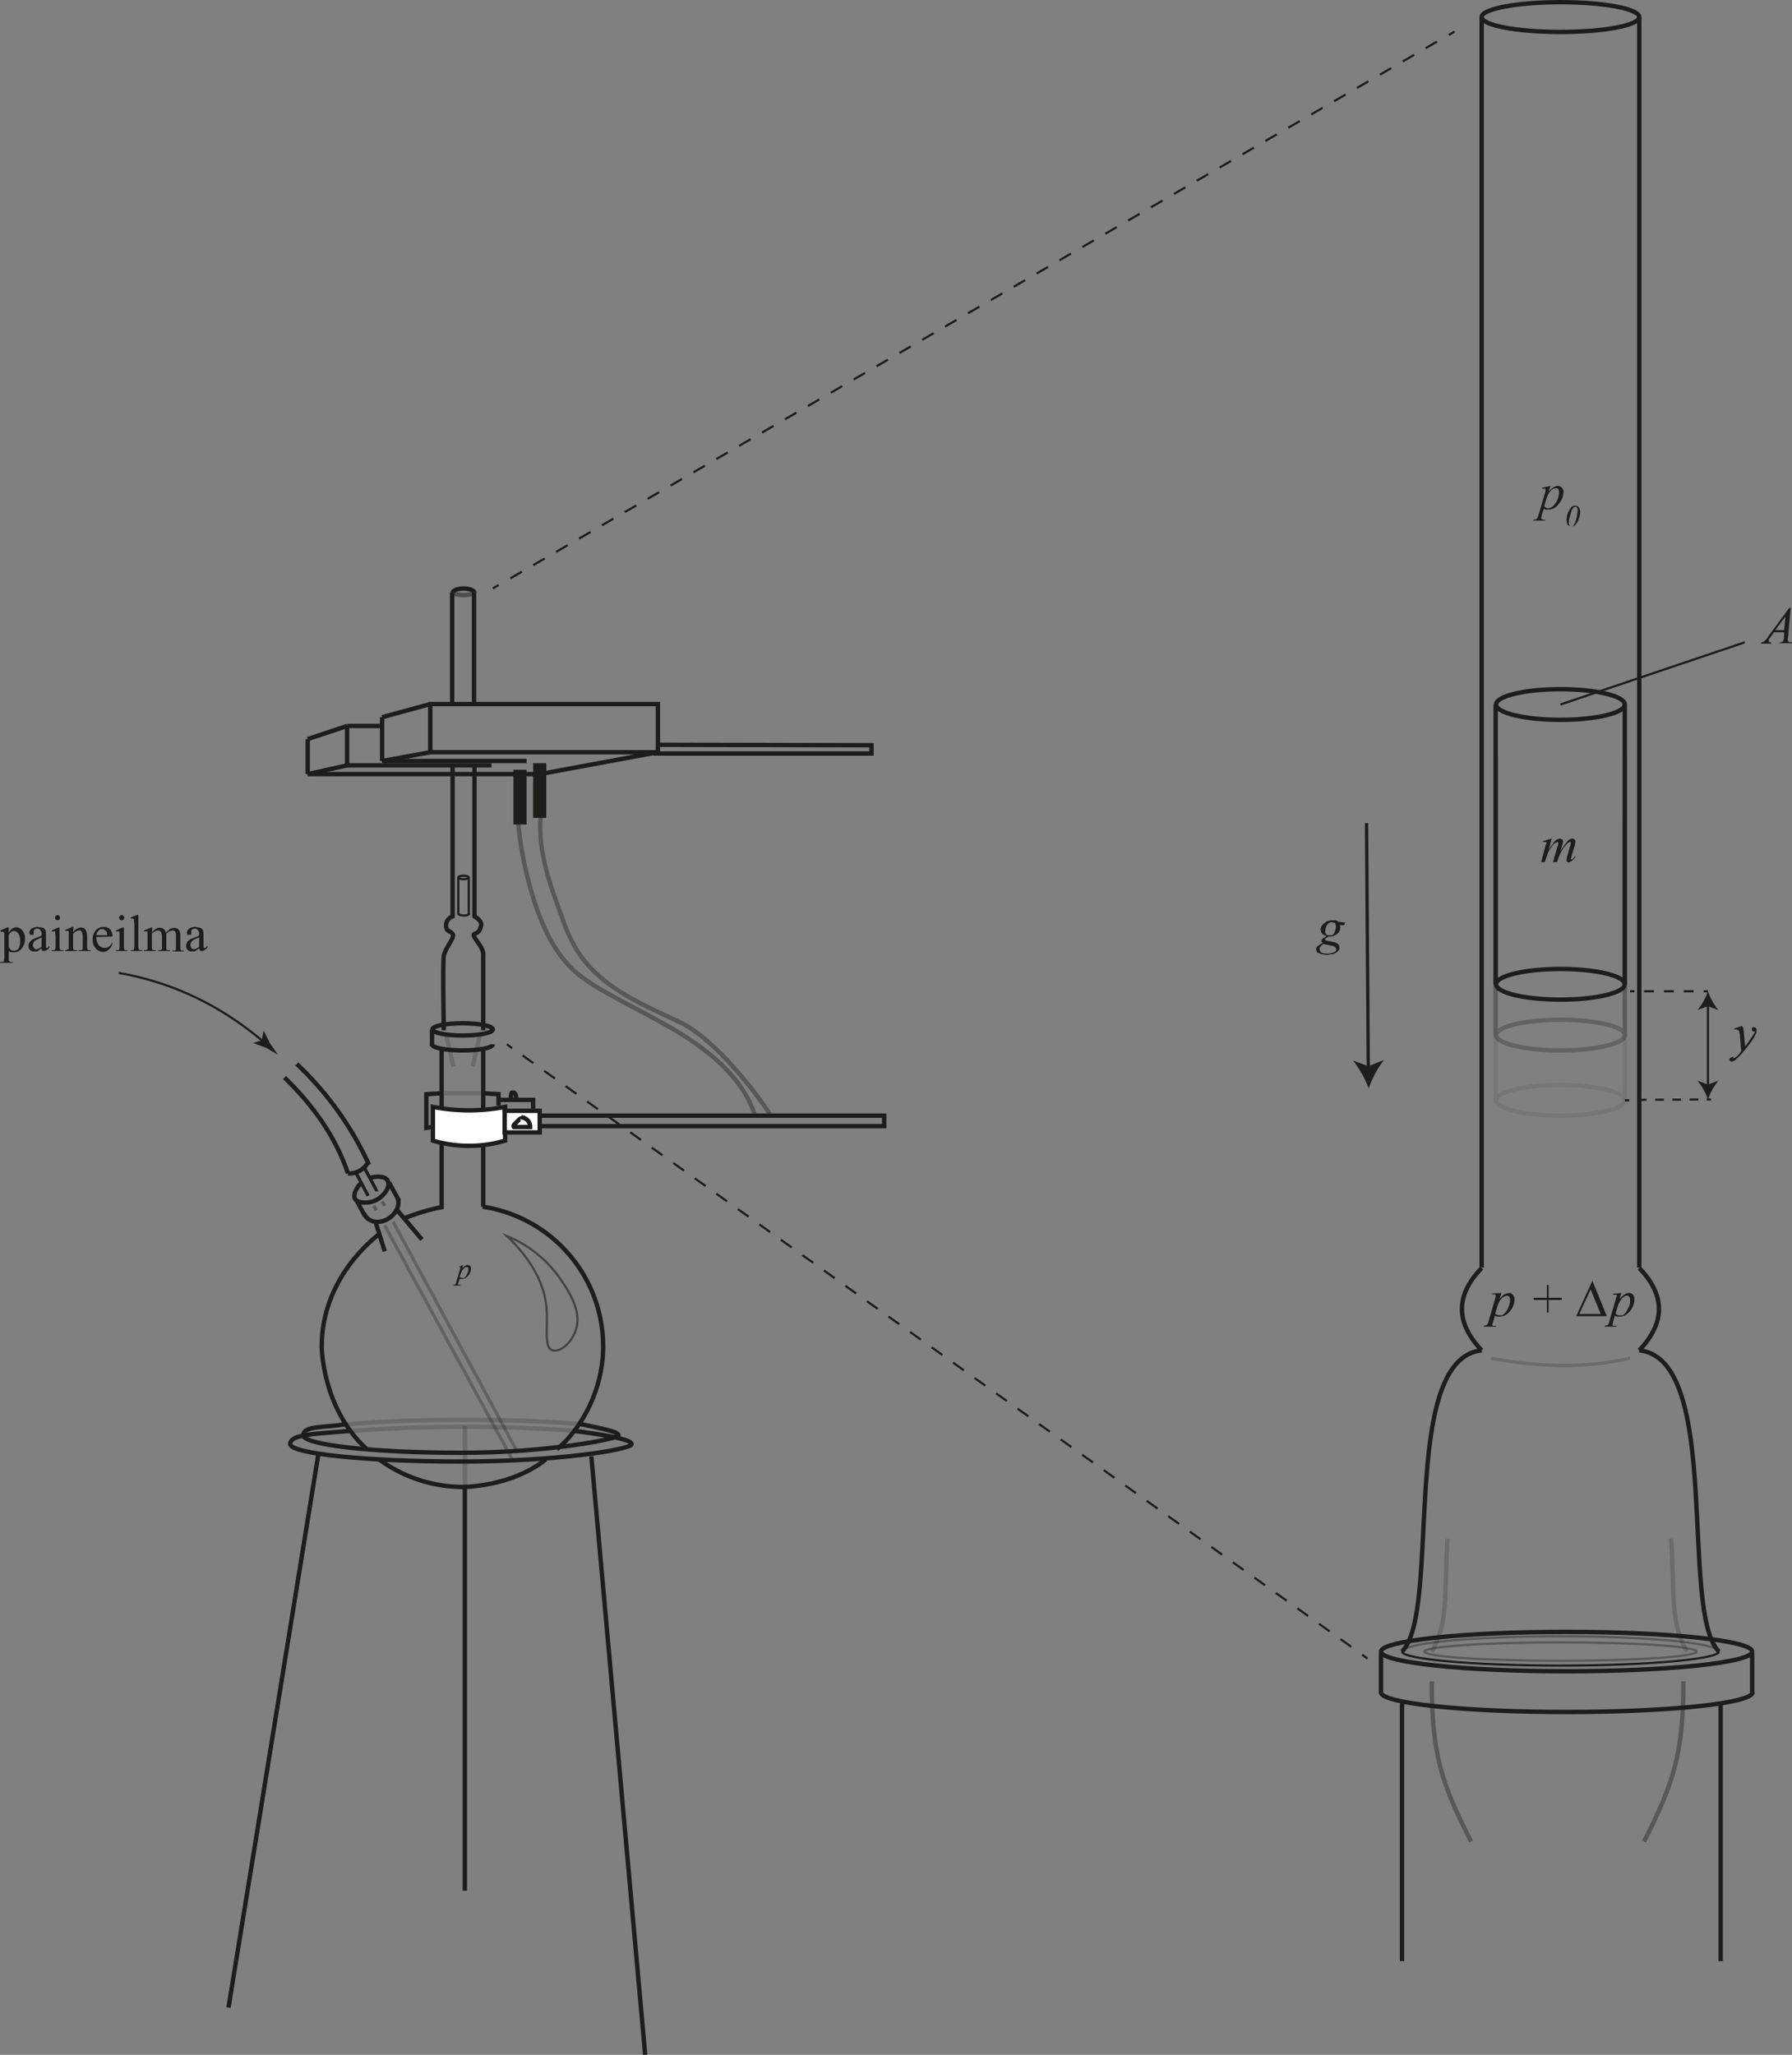 <svg id="Layer_1" data-name="Layer 1" xmlns="http://www.w3.org/2000/svg" viewBox="0 0 409.4 469.3">
  <rect x="0" y="0" width="409.4" height="469.3" fill="#808080" stroke="none"/>
  <defs>
    <style>
      .cls-1, .cls-10, .cls-11, .cls-12, .cls-13, .cls-15, .cls-16, .cls-17, .cls-18, .cls-2, .cls-4, .cls-5, .cls-6, .cls-7, .cls-8, .cls-9 {
        fill: none;
      }

      .cls-1, .cls-10, .cls-11, .cls-12, .cls-13, .cls-14, .cls-15, .cls-16, .cls-17, .cls-18, .cls-2, .cls-4, .cls-5, .cls-6, .cls-7, .cls-8, .cls-9 {
        stroke: #1d1d1b;
        stroke-miterlimit: 10;
      }

      .cls-2, .cls-7, .cls-9 {
        opacity: 0.4;
      }

      .cls-3 {
        fill: #1d1d1b;
      }

      .cls-4, .cls-6, .cls-8, .cls-9 {
        stroke-width: 0.75px;
      }

      .cls-11, .cls-15, .cls-16, .cls-17, .cls-18, .cls-5, .cls-7 {
        stroke-width: 0.5px;
      }

      .cls-10, .cls-6 {
        opacity: 0.2;
      }

      .cls-20, .cls-8 {
        opacity: 0.3;
      }

      .cls-11 {
        opacity: 0.6;
      }

      .cls-12 {
        opacity: 0.5;
      }

      .cls-13 {
        stroke-width: 3px;
      }

      .cls-14 {
        fill: #fff;
      }

      .cls-15 {
        stroke-dasharray: 3.02 3.02;
      }

      .cls-16 {
        stroke-dasharray: 3.02 3.02;
      }

      .cls-17 {
        stroke-dasharray: 1.97 1.97;
      }

      .cls-18 {
        stroke-dasharray: 2.26 2.26;
      }

      .cls-19 {
        opacity: 0.1;
      }
    </style>
  </defs>
  <path class="cls-1" d="M464.9,370.2" transform="translate(-77 -171.2)"/>
  <path class="cls-1" d="M459.9,370.2" transform="translate(-77 -171.2)"/>
  <line class="cls-1" x1="338.5" y1="3.9" x2="338.5" y2="289.5"/>
  <line class="cls-1" x1="374.5" y1="3.9" x2="374.5" y2="289.5"/>
  <path class="cls-1" d="M415.5,479.6c-6-6.3-6-12.6,0-18.8" transform="translate(-77 -171.2)"/>
  <path class="cls-1" d="M451.5,460.8c6,6.2,6,12.5,0,18.8" transform="translate(-77 -171.2)"/>
  <path class="cls-2" d="M413.1,591.8c-6.8-13.3-9-20-9-36.6" transform="translate(-77 -171.2)"/>
  <ellipse class="cls-1" cx="356.5" cy="3.9" rx="18" ry="3.4"/>
  <line class="cls-1" x1="315.5" y1="377.5" x2="315.5" y2="386.5"/>
  <line class="cls-1" x1="400.3" y1="377.5" x2="400.3" y2="386.5"/>
  <line class="cls-1" x1="320.3" y1="389" x2="320.3" y2="447.9"/>
  <line class="cls-1" x1="393.1" y1="389" x2="393.1" y2="447.9"/>
  <g>
    <g>
      <ellipse class="cls-1" cx="356.5" cy="224.8" rx="14.7" ry="3.5"/>
      <ellipse class="cls-1" cx="356.5" cy="160.9" rx="14.7" ry="3.5"/>
    </g>
    <line class="cls-1" x1="341.7" y1="224.8" x2="341.7" y2="160.9"/>
    <line class="cls-1" x1="371.2" y1="224.8" x2="371.2" y2="160.9"/>
  </g>
  <g>
    <path class="cls-3" d="M420,466.5l-.4,1.4a5.6,5.6,0,0,1,1.1-1.1l1-.3a1,1,0,0,1,.9.4,1.5,1.5,0,0,1,.4,1.1,4.1,4.1,0,0,1-1,2.6,3.1,3.1,0,0,1-2.5,1.3H419l-.5-.2-.4,1.5-.2.5c0,.1.1.2.1.3h.8v.2H416v-.2l.7-.2a1.9,1.9,0,0,0,.4-.9l1.5-5.2a1.8,1.8,0,0,0,.1-.6c0-.1,0-.2-.1-.2s-.1-.1-.2-.1H418v-.2Zm-1.4,4.7a1.3,1.3,0,0,0,1,.4h.6l.6-.5.6-.8.4-1a5,5,0,0,0,.2-1.2,1.2,1.2,0,0,0-.2-.7c-.2-.2-.3-.3-.5-.3a2.4,2.4,0,0,0-1.3.7,5.6,5.6,0,0,0-.9,1.7Z" transform="translate(-77 -171.2)"/>
    <path class="cls-3" d="M430.4,471v-2.9h-3v-.5h3v-2.9h.4v2.9h3v.5h-3V471Z" transform="translate(-77 -171.2)"/>
    <path class="cls-3" d="M444.1,471.8h-7l3.7-8.1Zm-1.4-.5-2.3-5.6-2.6,5.6Z" transform="translate(-77 -171.2)"/>
    <path class="cls-3" d="M447.4,466.5l-.4,1.4a5.7,5.7,0,0,1,1.2-1.1,1.7,1.7,0,0,1,1-.3,1.2,1.2,0,0,1,.9.4,2,2,0,0,1,.3,1.1,4.1,4.1,0,0,1-1,2.6,3,3,0,0,1-2.4,1.3h-.6l-.5-.2-.4,1.5a1.8,1.8,0,0,0-.1.5v.3h.9v.2h-2.7v-.2l.7-.2c.2-.1.3-.4.4-.9l1.5-5.2.2-.6a.3.3,0,0,0-.1-.2h-.8v-.2Zm-1.3,4.7a1,1,0,0,0,.9.4h.7l.6-.5a3.5,3.5,0,0,0,.5-.8l.5-1a4.9,4.9,0,0,0,.1-1.2c0-.3,0-.6-.2-.7a.5.5,0,0,0-.5-.3,1.9,1.9,0,0,0-1.2.7,5.6,5.6,0,0,0-.9,1.7Z" transform="translate(-77 -171.2)"/>
  </g>
  <g>
    <line class="cls-4" x1="312.2" y1="188" x2="312.6" y2="244"/>
    <path class="cls-3" d="M389.7,419.8a23.5,23.5,0,0,0-3.6-6.4l3.5,1.3,3.6-1.4A21.4,21.4,0,0,0,389.7,419.8Z" transform="translate(-77 -171.2)"/>
  </g>
  <path class="cls-3" d="M384.3,381.9l-.2.6h-1a1.3,1.3,0,0,1,.1.6,1.8,1.8,0,0,1-.6,1.3,2.9,2.9,0,0,1-1.9.7,1.9,1.9,0,0,0-.9.5h-.1a.4.4,0,0,0,.1.3l.5.2,1.2.2a3.5,3.5,0,0,1,1.2.5,1.3,1.3,0,0,1,.3.8,1.1,1.1,0,0,1-.3.8,3,3,0,0,1-1.1.7l-1.5.2-1.3-.2-.9-.4a1.4,1.4,0,0,1-.2-.7,1.1,1.1,0,0,1,.1-.5l.5-.4.9-.6c-.2-.1-.3-.2-.3-.4s.1-.3.2-.5l1-.6a3.1,3.1,0,0,1-1-.5,1.8,1.8,0,0,1-.4-1,1.9,1.9,0,0,1,.8-1.4,2.5,2.5,0,0,1,1.9-.7h.7a.9.9,0,0,1,.6.3Zm-4.9,4.9a1.3,1.3,0,0,0-.7.6.7.7,0,0,0-.2.6.9.9,0,0,0,.3.7,2.8,2.8,0,0,0,1.5.3,3.2,3.2,0,0,0,1.4-.3.7.7,0,0,0,.6-.7.8.8,0,0,0-.2-.4,1.5,1.5,0,0,0-.9-.4Zm2.8-4a1.9,1.9,0,0,0-.2-.8l-.7-.2a1.3,1.3,0,0,0-1.1.6,2.5,2.5,0,0,0-.4,1.4,1.1,1.1,0,0,0,.2.8.8.8,0,0,0,.7.2h.6a1.2,1.2,0,0,0,.5-.5,3.4,3.4,0,0,0,.3-.8A1.8,1.8,0,0,0,382.2,382.8Z" transform="translate(-77 -171.2)"/>
  <line class="cls-5" x1="356.5" y1="160.9" x2="398.6" y2="146.7"/>
  <path class="cls-3" d="M486.1,310l-.6,6.7a1.8,1.8,0,0,0-.1.6c0,.1.1.2.1.3l.3.3h.7v.2h-3.1V318h.2l.6-.2.3-.4a3.2,3.2,0,0,1,.1-.8v-1h-2.3l-.8,1.1-.4.5v.3a.4.4,0,0,0,.1.3l.5.2v.2h-2.4V318l.7-.3a4.4,4.4,0,0,0,1-1.2l4.8-6.5Zm-1.2,2-2.3,3.1h2Z" transform="translate(-77 -171.2)"/>
  <path class="cls-3" d="M431.5,362.7l-.7,2.7a5.6,5.6,0,0,1,.9-1.4,3.6,3.6,0,0,1,1-1.1l.7-.2.5.2c.1.2.2.3.2.5a3.1,3.1,0,0,1-.2.8l-.4,1.4a16.5,16.5,0,0,1,1.8-2.5,2.1,2.1,0,0,1,1-.4l.4.2a.8.8,0,0,1,.2.6c0,.2-.1.5-.1.7l-.7,2.3a7.3,7.3,0,0,1-.2.8v.2h.3l.6-.7h.2l-.5.7-.7.5-.5.2-.3-.2a.4.4,0,0,1-.1-.3,2.8,2.8,0,0,1,.2-1.1l.5-1.9a1.7,1.7,0,0,0,.2-.7c0-.1.1-.2.1-.3a.3.3,0,0,1-.1-.2h-.2l-.5.3a9.5,9.5,0,0,0-1.5,2.1,16.5,16.5,0,0,0-.9,2.2h-.9l1-3.5a1.5,1.5,0,0,0,.2-.8c0-.1,0-.2-.1-.2s0-.1-.1-.1l-.4.2a1.9,1.9,0,0,0-.9.9,6,6,0,0,0-.9,1.5l-.7,2h-.8l1-3.8.2-.4v-.2c0-.1,0-.2-.1-.2h-.7v-.2Z" transform="translate(-77 -171.2)"/>
  <g>
    <path class="cls-3" d="M431.2,282.2l-.4,1.3a4.7,4.7,0,0,1,1.1-1,1.9,1.9,0,0,1,1-.3,1,1,0,0,1,.9.4,1.2,1.2,0,0,1,.4,1,4.5,4.5,0,0,1-1.1,2.7,3,3,0,0,1-2.4,1.3h-.5l-.5-.2-.5,1.5a3.5,3.5,0,0,1-.1.6c0,.1,0,.2.1.2l.2.2h.6v.2h-2.7v-.2a1.3,1.3,0,0,0,.8-.2,4.1,4.1,0,0,0,.4-.9l1.5-5.1a1.8,1.8,0,0,0,.1-.6.4.4,0,0,0-.1-.3h-.7v-.2Zm-1.4,4.6a1.2,1.2,0,0,0,1,.5l.6-.2.6-.5.6-.8a10.4,10.4,0,0,0,.4-1,5,5,0,0,0,.2-1.2,1.4,1.4,0,0,0-.2-.7.6.6,0,0,0-.5-.2,1.6,1.6,0,0,0-1.3.7,4.6,4.6,0,0,0-.9,1.7Z" transform="translate(-77 -171.2)"/>
    <path class="cls-3" d="M436.9,286.7a.9.9,0,0,1,.8.4,1.6,1.6,0,0,1,.3,1.1,3.2,3.2,0,0,1-.3,1.4,2.3,2.3,0,0,1-.6,1.2,1.3,1.3,0,0,1-.7.6H436a1.1,1.1,0,0,1-.8-.3,2.1,2.1,0,0,1-.3-1.2,5,5,0,0,1,.3-1.6,8.5,8.5,0,0,1,.9-1.4A1.3,1.3,0,0,1,436.9,286.7Zm0,.2-.4.2-.4.6a10.4,10.4,0,0,0-.4,1.3,6.1,6.1,0,0,0-.3,1.7.8.8,0,0,0,.2.5c.1.2.2.2.4.2h.3a3.2,3.2,0,0,0,.7-1.3,8,8,0,0,0,.4-2.4.7.7,0,0,0-.1-.5A.5.5,0,0,0,436.9,286.9Z" transform="translate(-77 -171.2)"/>
  </g>
  <path class="cls-6" d="M417.6,481.4c12.9,2.4,23.1,2,31.8,0" transform="translate(-77 -171.2)"/>
  <path class="cls-1" d="M415.5,479.6c-19,2-9.1,59.7-18.2,68.8" transform="translate(-77 -171.2)"/>
  <ellipse class="cls-1" cx="357.9" cy="377.2" rx="42.4" ry="4.5"/>
  <ellipse class="cls-7" cx="356.5" cy="377.2" rx="31.1" ry="2.1"/>
  <path class="cls-7" d="M397.3,548.4c0-1.9,16.2-3.5,36.2-3.5s36.2,1.6,36.2,3.5" transform="translate(-77 -171.2)"/>
  <path class="cls-5" d="M469.7,548.4c0,1.7-16.2,3.2-36.2,3.2s-36.2-1.5-36.2-3.2" transform="translate(-77 -171.2)"/>
  <path class="cls-1" d="M477.4,557.7c0,2.5-19,4.5-42.5,4.5s-42.4-2-42.4-4.5" transform="translate(-77 -171.2)"/>
  <path class="cls-2" d="M452.6,591.8c6.7-13.3,9-20,9-36.6" transform="translate(-77 -171.2)"/>
  <path class="cls-1" d="M451.5,479.6c19.1,2,9.1,59.7,18.2,68.8" transform="translate(-77 -171.2)"/>
  <polyline class="cls-1" points="150.3 170.1 199.1 170.2 199.1 172.1 149.3 172.1"/>
  <path class="cls-1" d="M169,449.6a46.7,46.7,0,0,1,8.9-2.7V410.6" transform="translate(-77 -171.2)"/>
  <path class="cls-1" d="M160.7,502.1c-10.2-9.4-10.2-23.4-10.2-23.4,0-15.6,11.9-24.7,13.2-25.7" transform="translate(-77 -171.2)"/>
  <path class="cls-1" d="M201.7,504.5c-8,6.4-19.1,6.3-19.1,6.3a32.4,32.4,0,0,1-19-6.3" transform="translate(-77 -171.2)"/>
  <path class="cls-1" d="M187.4,410.6v36.2h-.1a32.3,32.3,0,0,1,27.5,31.8c0,11.4-6.2,20.1-10.6,23.6" transform="translate(-77 -171.2)"/>
  <path class="cls-1" d="M182.6,478.7" transform="translate(-77 -171.2)"/>
  <path class="cls-1" d="M177.8,446.6" transform="translate(-77 -171.2)"/>
  <path class="cls-1" d="M209.4,496.4c5.4,1.1,8.9,1.8,8.9,2.6s-16.1,4-36,4-36-1.8-36-4,4.6-1.7,9.5-2.5" transform="translate(-77 -171.2)"/>
  <path class="cls-1" d="M182.3,495" transform="translate(-77 -171.2)"/>
  <path class="cls-1" d="M208.2,498c3.8.5,13.1,1.7,13.1,3s-17.5,4-39,4-39-1.8-39-4,5.3-2.3,13.7-3" transform="translate(-77 -171.2)"/>
  <polyline class="cls-1" points="72.8 331.7 58.8 418 52.2 458.5"/>
  <line class="cls-1" x1="135.1" y1="332.6" x2="147.4" y2="469.3"/>
  <line class="cls-1" x1="106.2" y1="339.6" x2="106.2" y2="431.8"/>
  <path class="cls-1" d="M175.7,409.7c0,.8,3.1,1.4,7,1.4s6.9-.6,6.9-1.4" transform="translate(-77 -171.2)"/>
  <line class="cls-1" x1="98.7" y1="238.9" x2="98.7" y2="235.2"/>
  <path class="cls-1" d="M189.6,410.2v0Z" transform="translate(-77 -171.2)"/>
  <line class="cls-1" x1="87.9" y1="285.8" x2="85.9" y2="279.4"/>
  <line class="cls-1" x1="90.5" y1="276.1" x2="96.4" y2="283.1"/>
  <path class="cls-1" d="M159.5,441.4c-1,.9-1.9,2.6-1.4,3.6s3.2,1.2,5,.2,3.1-3,2.5-4.3-3.1-1-4-.7" transform="translate(-77 -171.2)"/>
  <path class="cls-1" d="M165.9,441.3l2.3,4.2-.5-.9c.9,1.6-.1,3.8-2.1,5s-4.5.7-5.3-1h-.1l-1.7-3.2" transform="translate(-77 -171.2)"/>
  <path class="cls-8" d="M164.9,451.1,194.3,505" transform="translate(-77 -171.2)"/>
  <path class="cls-9" d="M162.4,446.6l.6,1" transform="translate(-77 -171.2)"/>
  <path class="cls-4" d="M158.3,439l2.8,5.3" transform="translate(-77 -171.2)"/>
  <path class="cls-4" d="M163.1,443.3c0-.1-2.7-5.1-2.8-5.3" transform="translate(-77 -171.2)"/>
  <path class="cls-9" d="M164.9,446.6l-.6-1" transform="translate(-77 -171.2)"/>
  <path class="cls-8" d="M195.3,503l-28.5-52.8" transform="translate(-77 -171.2)"/>
  <path class="cls-1" d="M180.4,345.6v34.9a2.2,2.2,0,0,0-1.5,2c0,1.5.9,1.2,1.5,2s-1.7,3.2-2,5,0,17,0,17" transform="translate(-77 -171.2)"/>
  <ellipse class="cls-1" cx="105.7" cy="235.1" rx="6.9" ry="1.4"/>
  <path class="cls-1" d="M187.4,406.5v-17c.3-2.1-3-4.6-2-5s1.1-.6,1.5-1.8-1.5-2.2-1.5-2.2V345.6" transform="translate(-77 -171.2)"/>
  <line class="cls-1" x1="103.3" y1="160.8" x2="103.3" y2="135.4"/>
  <line class="cls-1" x1="108.3" y1="160.8" x2="108.3" y2="135.4"/>
  <path class="cls-1" d="M185.4,307.1" transform="translate(-77 -171.2)"/>
  <path class="cls-1" d="M180.4,307.1" transform="translate(-77 -171.2)"/>
  <path class="cls-1" d="M180.4,306.6c0-.5,1.1-1,2.5-1s2.5.5,2.5,1" transform="translate(-77 -171.2)"/>
  <path class="cls-1" d="M168.5,449.7" transform="translate(-77 -171.2)"/>
  <path class="cls-1" d="M163.6,452.8" transform="translate(-77 -171.2)"/>
  <path class="cls-10" d="M157.4,498a349.8,349.8,0,0,1,51.2,0" transform="translate(-77 -171.2)"/>
  <path class="cls-10" d="M155.8,496.5a368.9,368.9,0,0,1,53.6-.1" transform="translate(-77 -171.2)"/>
  <line class="cls-10" x1="106.2" y1="325.7" x2="106.2" y2="339.5"/>
  <line class="cls-10" x1="102" y1="236.6" x2="103.6" y2="243.6"/>
  <line class="cls-10" x1="109.6" y1="236.5" x2="108" y2="243.6"/>
  <path class="cls-11" d="M192.8,453.5c6.5,6.2,8.5,11.7,9,15.8s-.6,9.4,1.2,10.2,4.5-1.5,5.5-4.4c1.7-4.5-2-9.7-3.9-12.4A27.4,27.4,0,0,0,192.8,453.5Z" transform="translate(-77 -171.2)"/>
  <path class="cls-12" d="M180.4,306.6a6.2,6.2,0,0,0,5,0" transform="translate(-77 -171.2)"/>
  <path class="cls-1" d="M192.4,428.4H279V426H192.4" transform="translate(-77 -171.2)"/>
  <line class="cls-1" x1="70.3" y1="176.8" x2="123.3" y2="176.8"/>
  <path class="cls-1" d="M175.4,343" transform="translate(-77 -171.2)"/>
  <path class="cls-1" d="M147.4,348" transform="translate(-77 -171.2)"/>
  <line class="cls-1" x1="123.3" y1="176.8" x2="150.3" y2="171.8"/>
  <rect class="cls-1" x="98.3" y="160.8" width="52" height="11"/>
  <line class="cls-1" x1="70.3" y1="176.8" x2="70.3" y2="168.8"/>
  <path class="cls-1" d="M155.4,346.6" transform="translate(-77 -171.2)"/>
  <line class="cls-1" x1="87.3" y1="163.8" x2="87.3" y2="173.8"/>
  <line class="cls-1" x1="79.3" y1="165.8" x2="79.3" y2="174.8"/>
  <line class="cls-1" x1="70.3" y1="176.8" x2="79.3" y2="174.8"/>
  <line class="cls-1" x1="87.3" y1="173.8" x2="98.3" y2="171.8"/>
  <line class="cls-1" x1="87.3" y1="173.8" x2="120.3" y2="173.8"/>
  <line class="cls-1" x1="78.8" y1="174.8" x2="112.3" y2="174.8"/>
  <line class="cls-1" x1="79.3" y1="165.8" x2="70.3" y2="168.8"/>
  <line class="cls-1" x1="87.3" y1="163.8" x2="98.3" y2="160.8"/>
  <line class="cls-1" x1="79.3" y1="165.8" x2="87.3" y2="165.8"/>
  <line class="cls-13" x1="118.8" y1="175.8" x2="118.8" y2="188.3"/>
  <line class="cls-13" x1="123.3" y1="174.3" x2="123.3" y2="186.8"/>
  <path class="cls-2" d="M200.5,357.8c-.6,7.8,2.1,15.4,4.8,22.6a38.5,38.5,0,0,0,2.8,6.6c5,9.2,15,13.3,24.1,17.6s19.4,18.9,20.7,21.1" transform="translate(-77 -171.2)"/>
  <path class="cls-2" d="M195.4,359.2a83.5,83.5,0,0,0,3.9,18.5c1.9,5.7,4.6,11.4,9.2,15.5a41.2,41.2,0,0,0,6.5,4.4c6.7,3.9,13.9,7.1,20.3,11.5s12,9.9,14.2,16.9" transform="translate(-77 -171.2)"/>
  <path class="cls-14" d="M192.4,431.7a29,29,0,0,1-16.5,0V424a43.6,43.6,0,0,0,16.5,0Z" transform="translate(-77 -171.2)"/>
  <path class="cls-1" d="M187.4,420.9l3.5.2v2.6" transform="translate(-77 -171.2)"/>
  <path class="cls-1" d="M175.6,428.6l-1.2.2v-7.7l3.3-.2" transform="translate(-77 -171.2)"/>
  <path class="cls-10" d="M178.5,420.9h8.3" transform="translate(-77 -171.2)"/>
  <rect class="cls-14" x="115.3" y="253.7" width="8" height="4.93"/>
  <polyline class="cls-1" points="121.8 253.2 121.8 251.2 113.9 251.2"/>
  <path class="cls-1" d="M196.1,426.7c-.1-.1-.2,0-.4.1l-1.1,1.1c-.2.2-.4.5-.2.7h3.7v-.3a2.1,2.1,0,0,0-2-1.9" transform="translate(-77 -171.2)"/>
  <path class="cls-1" d="M193.8,422.6a3.8,3.8,0,0,1,0-1.5c0-.1.1-.2.1-.3a.5.5,0,0,1,.7.1,1.1,1.1,0,0,1,.3.7,1.1,1.1,0,0,0,.3.8" transform="translate(-77 -171.2)"/>
  <line class="cls-5" x1="104.7" y1="200.5" x2="104.7" y2="208.8"/>
  <line class="cls-5" x1="107.1" y1="200.5" x2="107.1" y2="208.8"/>
  <ellipse class="cls-5" cx="105.9" cy="200.4" rx="1.2" ry="0.4"/>
  <path class="cls-5" d="M184.2,379.9c0,.2-.6.4-1.2.4s-1.3-.2-1.3-.4" transform="translate(-77 -171.2)"/>
  <g>
    <line class="cls-5" x1="332.3" y1="7.2" x2="331" y2="8"/>
    <line class="cls-15" x1="328.3" y1="9.5" x2="115.2" y2="132.9"/>
    <line class="cls-5" x1="113.9" y1="133.6" x2="112.6" y2="134.4"/>
  </g>
  <g>
    <line class="cls-5" x1="312.4" y1="378.8" x2="311.2" y2="377.9"/>
    <line class="cls-16" x1="308.7" y1="376.1" x2="118.2" y2="240.2"/>
    <line class="cls-5" x1="117" y1="239.4" x2="115.8" y2="238.5"/>
  </g>
  <path class="cls-1" d="M156.5,439.2a4.9,4.9,0,0,0,4.5-2.4" transform="translate(-77 -171.2)"/>
  <path class="cls-1" d="M161.3,437.2a73.6,73.6,0,0,0-16.5-23" transform="translate(-77 -171.2)"/>
  <path class="cls-1" d="M156.5,439.2c-2.8-8.3-7.9-15.5-14.5-21.9" transform="translate(-77 -171.2)"/>
  <g>
    <path class="cls-3" d="M77.1,383.7l1.6-.7H79v1.3a2.1,2.1,0,0,1,.8-1,1.6,1.6,0,0,1,2.2.3,2.7,2.7,0,0,1,.7,2,3.4,3.4,0,0,1-.8,2.3,2.3,2.3,0,0,1-1.7.8h-.7a1,1,0,0,1-.5-.4v2.3l.3.3h.6v.2H77v-.2h.7c.1-.1.2-.2.2-.3s.1-.3.1-.7v-5.1c0-.3,0-.5-.1-.6a.3.3,0,0,0-.1-.2h-.7Zm1.9.9v2.9l.4.6a1.1,1.1,0,0,0,.8.2,1.3,1.3,0,0,0,1-.4,2.9,2.9,0,0,0,.4-1.7,2.7,2.7,0,0,0-.5-1.9,1.4,1.4,0,0,0-.9-.5l-.6.2Z" transform="translate(-77 -171.2)"/>
    <path class="cls-3" d="M86.5,387.8l-1,.7h-.7a1.2,1.2,0,0,1-.9-.3,1.3,1.3,0,0,1-.4-1,1.4,1.4,0,0,1,.2-.7,3,3,0,0,1,.8-.8l2-.8v-.2a1.4,1.4,0,0,0-.3-1.1.8.8,0,0,0-.7-.3.7.7,0,0,0-.6.2.5.5,0,0,0-.2.4v.4a.6.6,0,0,1-.1.4h-.7a.8.8,0,0,1-.2-.5,1.4,1.4,0,0,1,.5-.9,2.4,2.4,0,0,1,1.5-.4l1.2.2c.2.2.4.3.5.6s.1.5.1,1v3h.3a2.3,2.3,0,0,0,.5-.5v.4a1.9,1.9,0,0,1-1.3.8c-.2,0-.3,0-.4-.2A.8.8,0,0,1,86.5,387.8Zm0-.4v-2.1l-1.1.5a2.2,2.2,0,0,0-.7.6,1.1,1.1,0,0,0-.2.6.9.9,0,0,0,.3.7.5.5,0,0,0,.5.3A2.2,2.2,0,0,0,86.5,387.4Z" transform="translate(-77 -171.2)"/>
    <path class="cls-3" d="M90.6,383v4.3a5.6,5.6,0,0,0,.1.7c.1.1.1.2.2.2h.6v.2H88.8v-.2h.6l.2-.2a5.6,5.6,0,0,0,.1-.7v-2.1c0-.5-.1-.9-.1-1.1a.3.3,0,0,0-.1-.2h-.7v-.2l1.6-.7Zm-.4-2.8a.4.4,0,0,1,.4.2c.1.1.1.2.1.4a.6.6,0,0,1-.1.4l-.4.2-.5-.2a.6.6,0,0,1-.1-.4c0-.2,0-.3.1-.4S90,380.2,90.2,380.2Z" transform="translate(-77 -171.2)"/>
    <path class="cls-3" d="M93.7,384.1a2.6,2.6,0,0,1,1.8-1.1l.7.2a1.2,1.2,0,0,1,.5.7,3.1,3.1,0,0,1,.2,1.1v2.3c0,.4,0,.6.1.7a.2.2,0,0,0,.2.2h.5v.2H95v-.2h.7l.2-.3v-2.8a2.2,2.2,0,0,0-.2-1,.5.5,0,0,0-.6-.4,1.9,1.9,0,0,0-1.4.8v2.8c0,.4,0,.6.1.7a.2.2,0,0,0,.2.2h.6v.2H91.9v-.2H92l.6-.2c.1-.1.1-.4.1-.8v-3.2c-.1-.1-.1-.2-.2-.2h-.6v-.2l1.6-.7h.3Z" transform="translate(-77 -171.2)"/>
    <path class="cls-3" d="M99,385.2a2.9,2.9,0,0,0,.6,1.9,2,2,0,0,0,1.4.6,1.6,1.6,0,0,0,.9-.3,2.2,2.2,0,0,0,.7-.9h.1a2.1,2.1,0,0,1-.7,1.4,1.8,1.8,0,0,1-1.5.7,2.1,2.1,0,0,1-1.6-.8,2.6,2.6,0,0,1-.7-2,2.8,2.8,0,0,1,.7-2.1,2.2,2.2,0,0,1,1.8-.8,2,2,0,0,1,1.5.6,2.5,2.5,0,0,1,.5,1.6Zm0-.4h2.5c0-.3-.1-.5-.1-.7a1.2,1.2,0,0,0-.5-.5.8.8,0,0,0-.6-.2.9.9,0,0,0-.8.4A1.6,1.6,0,0,0,99,384.8Z" transform="translate(-77 -171.2)"/>
    <path class="cls-3" d="M105.3,383v4.3c0,.3,0,.6.1.7a.2.2,0,0,0,.2.2h.5v.2h-2.6v-.2h.5a.2.2,0,0,0,.2-.2c.1-.1.1-.4.1-.7v-3.2c-.1-.1-.1-.2-.2-.2h-.6v-.2l1.6-.7Zm-.5-2.8c.2,0,.3,0,.4.2a.5.5,0,0,1,.2.4.8.8,0,0,1-.2.4.5.5,0,0,1-.8,0,.8.8,0,0,1-.2-.4.5.5,0,0,1,.2-.4C104.5,380.2,104.6,380.2,104.8,380.2Z" transform="translate(-77 -171.2)"/>
    <path class="cls-3" d="M108.6,380.2v7.1a5.6,5.6,0,0,0,.1.7c.1.1.1.2.2.2h.6v.2h-2.6v-.2h.5l.2-.2a5.6,5.6,0,0,0,.1-.7v-4.9a10.4,10.4,0,0,0-.1-1.1c0-.1-.1-.2-.1-.3h-.6v-.3l1.6-.6Z" transform="translate(-77 -171.2)"/>
    <path class="cls-3" d="M111.7,384.1l.7-.6.6-.4h.6a1.1,1.1,0,0,1,.8.3,1.4,1.4,0,0,1,.5.8l1-.9.9-.2.8.2a1.8,1.8,0,0,1,.5.7,3.4,3.4,0,0,1,.1,1.1v2.3c0,.3,0,.6.1.7a.2.2,0,0,0,.2.2h.5v.2h-2.6v-.2h.6c.1-.1.2-.2.2-.3V385a2.2,2.2,0,0,0-.1-.9.8.8,0,0,0-.7-.4l-.7.2-.7.5h0V388c.1.1.1.2.3.2h.5v.2h-2.7v-.2h.6c.2-.1.2-.2.3-.3V385a2,2,0,0,0-.2-.9.8.8,0,0,0-.7-.4.7.7,0,0,0-.6.2,1.6,1.6,0,0,0-.8.5v2.9c0,.4,0,.6.1.7a.2.2,0,0,0,.2.2h.6v.2h-2.7v-.2h.5l.3-.2v-3.9a.3.3,0,0,0-.1-.2h-.7v-.2l1.7-.7h.2Z" transform="translate(-77 -171.2)"/>
    <path class="cls-3" d="M122.5,387.8l-1,.7h-.7a1.2,1.2,0,0,1-.9-.3,1.3,1.3,0,0,1-.4-1,1.4,1.4,0,0,1,.2-.7c.1-.3.4-.5.8-.8l2-.8v-.2a1.4,1.4,0,0,0-.3-1.1.8.8,0,0,0-.7-.3c-.3,0-.4,0-.6.2a.5.5,0,0,0-.2.4v.4a.6.6,0,0,1-.1.4h-.8a4.3,4.3,0,0,1-.1-.5,1.4,1.4,0,0,1,.5-.9,2.2,2.2,0,0,1,1.5-.4l1.1.2a1.7,1.7,0,0,1,.6.6c0,.2.1.5.1,1v2.8c0,.1,0,.2.1.2h.3l.5-.5v.4c-.5.5-.9.8-1.3.8s-.3,0-.4-.2A.8.8,0,0,1,122.5,387.8Zm0-.4v-2.1l-1.2.5a1.7,1.7,0,0,0-.6.6,1.1,1.1,0,0,0-.2.6,1.4,1.4,0,0,0,.2.7.9.9,0,0,0,.6.3A2.2,2.2,0,0,0,122.5,387.4Z" transform="translate(-77 -171.2)"/>
  </g>
  <g>
    <path class="cls-5" d="M137.5,409.4a72.6,72.6,0,0,0-12.3-8.6,67.7,67.7,0,0,0-21.1-7.4" transform="translate(-77 -171.2)"/>
    <path class="cls-3" d="M136.8,408.8l-2,.6h0l3,1.1,2.7,1.6-1.8-2.6-1.4-2.8h-.1Z" transform="translate(-77 -171.2)"/>
  </g>
  <path class="cls-3" d="M182.8,460.1l-.2.8a1.9,1.9,0,0,1,.7-.6.7.7,0,0,1,.6-.2l.5.2a1.4,1.4,0,0,1,.2.7,2.4,2.4,0,0,1-.6,1.5,1.9,1.9,0,0,1-1.4.8H182l-.3.9a1,1,0,0,1-.1.3h.1c0,.1,0,.1.1.1h.4v.2h-1.6v-.2h.4c.1,0,.1-.2.2-.5l.9-3a.4.4,0,0,1,.1-.3c0-.1-.1-.1-.1-.2h-.4Zm-.8,2.7a.9.9,0,0,0,.6.3h.4l.3-.3c.2-.2.3-.3.3-.5a1.6,1.6,0,0,0,.3-.6,1.5,1.5,0,0,0,.1-.7.6.6,0,0,0-.1-.4h-.3a.8.8,0,0,0-.7.4,2.1,2.1,0,0,0-.6,1Z" transform="translate(-77 -171.2)"/>
  <path class="cls-10" d="M404.1,548.4c3.9-6.8,2.8-12.9,3.6-25.8" transform="translate(-77 -171.2)"/>
  <path class="cls-10" d="M462.4,548.4c-3.9-6.8-2.8-12.9-3.6-25.8" transform="translate(-77 -171.2)"/>
  <g>
    <line class="cls-5" x1="371.2" y1="251.3" x2="372.2" y2="251.3"/>
    <line class="cls-17" x1="374.2" y1="251.2" x2="388.9" y2="251.1"/>
    <line class="cls-5" x1="389.9" y1="251.1" x2="390.9" y2="251.1"/>
  </g>
  <g>
    <line class="cls-5" x1="372.4" y1="226.4" x2="373.4" y2="226.4"/>
    <line class="cls-18" x1="375.6" y1="226.4" x2="388" y2="226.4"/>
    <line class="cls-5" x1="389.2" y1="226.4" x2="390.2" y2="226.4"/>
  </g>
  <g class="cls-19">
    <g>
      <ellipse class="cls-1" cx="356.5" cy="251.3" rx="14.7" ry="3.5"/>
      <path class="cls-1" d="M448.2,358.6" transform="translate(-77 -171.2)"/>
      <path class="cls-1" d="M433.5,355.1" transform="translate(-77 -171.2)"/>
      <path class="cls-1" d="M418.8,358.6" transform="translate(-77 -171.2)"/>
      <path class="cls-1" d="M433.5,362.1" transform="translate(-77 -171.2)"/>
    </g>
    <line class="cls-1" x1="341.7" y1="251.3" x2="341.7" y2="187.4"/>
    <line class="cls-1" x1="371.2" y1="251.3" x2="371.2" y2="187.4"/>
  </g>
  <g class="cls-20">
    <ellipse class="cls-1" cx="356.5" cy="236.4" rx="14.7" ry="3.5"/>
    <line class="cls-1" x1="341.7" y1="236.4" x2="341.7" y2="172.5"/>
    <line class="cls-1" x1="371.2" y1="236.4" x2="371.2" y2="172.5"/>
  </g>
  <g>
    <line class="cls-5" x1="390.2" y1="229.4" x2="390.2" y2="248.1"/>
    <path class="cls-3" d="M467.2,397.6a14,14,0,0,1-2.4,4.3l2.4-.9,2.4.9A14,14,0,0,1,467.2,397.6Z" transform="translate(-77 -171.2)"/>
    <path class="cls-3" d="M467.2,422.3a14,14,0,0,0-2.4-4.3l2.4.9,2.4-.9A14,14,0,0,0,467.2,422.3Z" transform="translate(-77 -171.2)"/>
  </g>
  <path class="cls-3" d="M475,405.5l.3.6c0,.2.1.6.1,1.2l.3,2.9,1-1.4.8-1.2.4-.6v-.2h-.3l-.3-.2c0-.1-.1-.2-.1-.4a.8.8,0,0,1,.2-.4h.3l.5.2c.1.1.1.3.1.6a1.9,1.9,0,0,1-.3,1,13.1,13.1,0,0,1-1.2,1.9c-.6.8-1.3,1.7-2.2,2.7l-1.3,1.2-.7.3-.3-.2c-.1,0-.2-.2-.2-.3a.8.8,0,0,1,.2-.4l.4-.2h.2c.1,0,.1,0,.1.1v.2h.2l.8-.6.8-1-.3-3.7a3,3,0,0,0-.3-1.1l-.5-.2h-.5v-.2Z" transform="translate(-77 -171.2)"/>
</svg>
